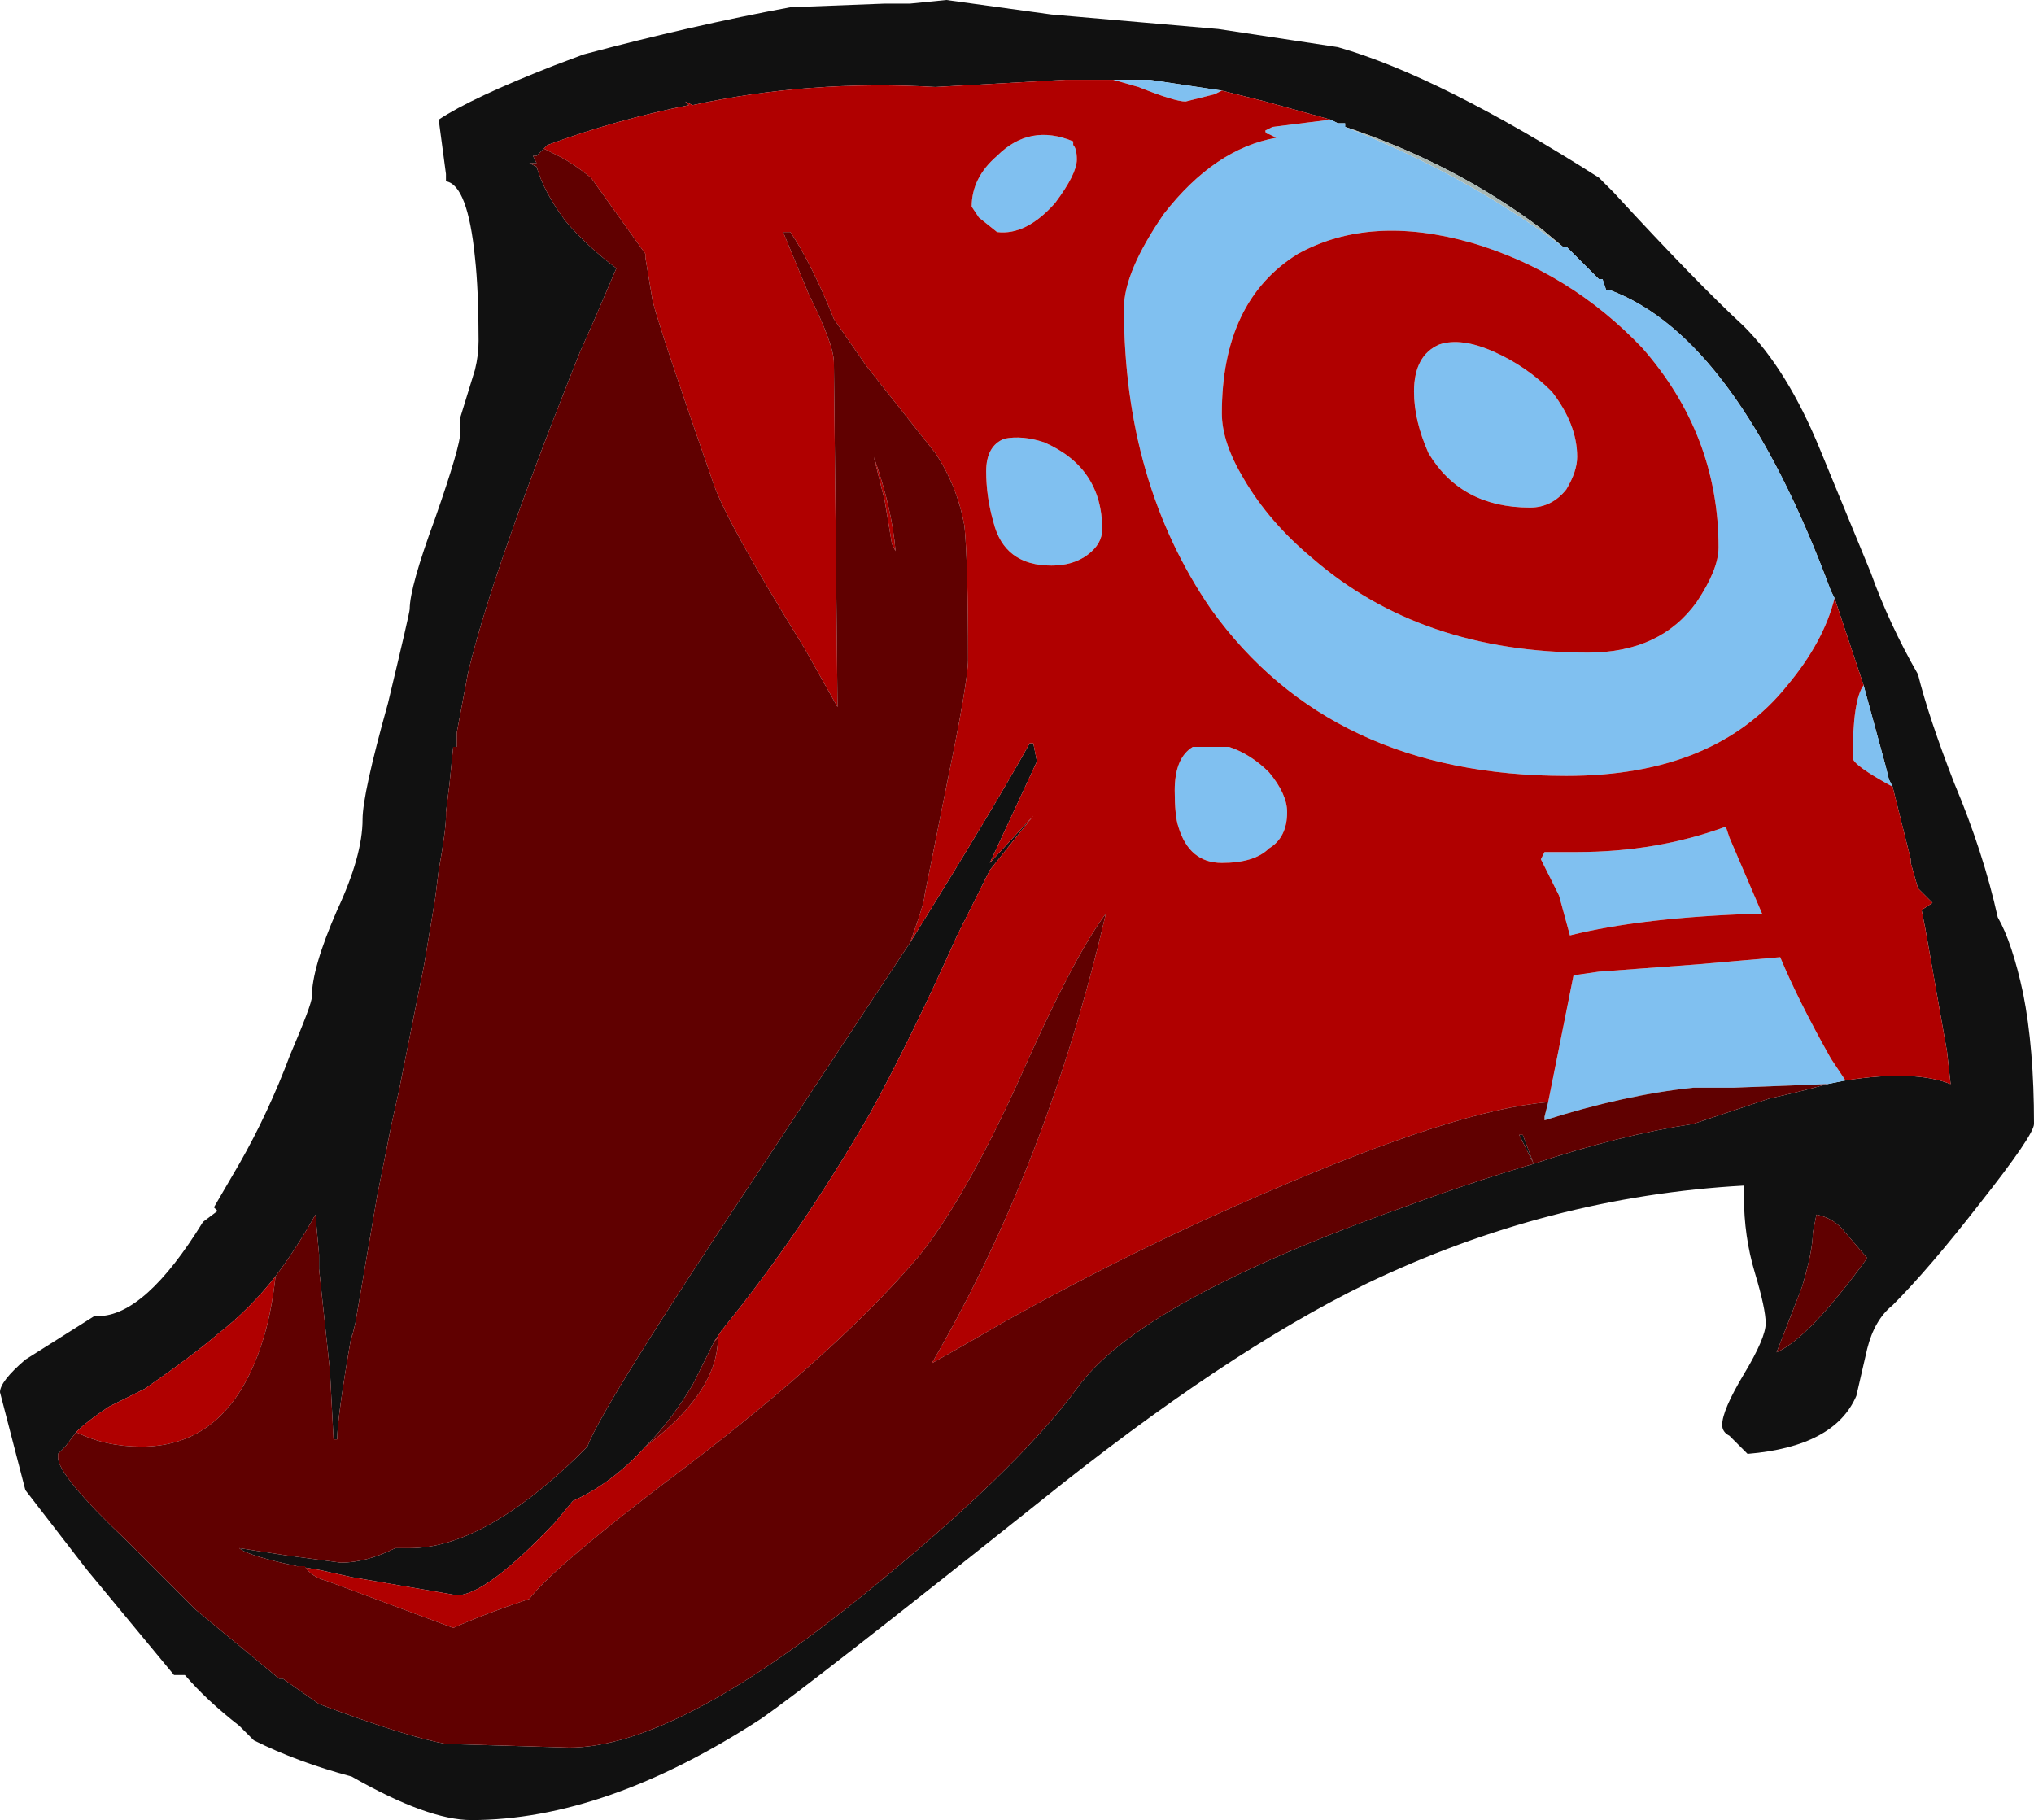 <?xml version="1.0" encoding="UTF-8" standalone="no"?>
<svg xmlns:ffdec="https://www.free-decompiler.com/flash" xmlns:xlink="http://www.w3.org/1999/xlink" ffdec:objectType="shape" height="25.1px" width="28.05px" xmlns="http://www.w3.org/2000/svg">
  <g transform="matrix(1.0, 0.0, 0.0, 1.0, 15.75, 14.85)">
    <path d="M1.05 -14.45 L2.7 -14.2 Q4.1 -13.8 6.3 -12.4 L6.5 -12.2 Q7.65 -10.95 8.3 -10.35 8.9 -9.75 9.35 -8.65 L10.05 -6.95 Q10.3 -6.25 10.7 -5.55 10.85 -4.95 11.2 -4.05 11.6 -3.1 11.8 -2.2 12.0 -1.85 12.15 -1.15 12.3 -0.4 12.3 0.65 12.3 0.8 11.55 1.75 10.85 2.65 10.35 3.15 10.1 3.35 10.0 3.75 L9.85 4.4 Q9.55 5.1 8.35 5.2 L8.1 4.95 Q8.0 4.9 8.0 4.8 8.0 4.6 8.3 4.1 8.6 3.6 8.6 3.4 8.6 3.2 8.45 2.7 8.3 2.2 8.3 1.65 8.3 1.55 8.3 1.5 5.6 1.65 3.1 2.85 1.15 3.8 -1.4 5.85 -4.6 8.4 -5.25 8.85 -7.4 10.25 -9.25 10.25 -9.85 10.25 -10.9 9.65 -11.65 9.45 -12.25 9.15 L-12.45 8.95 Q-12.9 8.6 -13.2 8.25 L-13.35 8.25 -14.55 6.8 -15.4 5.7 -15.75 4.35 Q-15.75 4.2 -15.4 3.9 L-14.45 3.3 -14.4 3.3 Q-13.75 3.3 -12.95 2.0 L-12.75 1.85 -12.8 1.8 -12.45 1.2 Q-12.05 0.5 -11.75 -0.3 -11.45 -1.0 -11.45 -1.1 -11.45 -1.5 -11.1 -2.3 -10.75 -3.05 -10.75 -3.55 -10.75 -3.9 -10.4 -5.15 -10.1 -6.4 -10.1 -6.45 -10.1 -6.75 -9.75 -7.7 -9.4 -8.7 -9.4 -8.9 L-9.4 -9.1 -9.2 -9.75 Q-9.15 -9.95 -9.15 -10.15 -9.15 -10.85 -9.2 -11.3 -9.3 -12.3 -9.6 -12.35 L-9.6 -12.45 -9.7 -13.2 Q-9.25 -13.5 -8.1 -13.95 L-7.7 -14.1 Q-6.2 -14.5 -4.85 -14.75 L-3.55 -14.8 -3.2 -14.8 -2.7 -14.85 -1.25 -14.65 1.05 -14.45 M9.55 -6.6 L9.5 -6.7 Q8.2 -10.2 6.45 -10.85 L6.4 -10.85 6.35 -11.0 6.3 -11.0 5.85 -11.45 5.8 -11.45 5.5 -11.7 Q4.3 -12.6 2.8 -13.1 L2.8 -13.15 2.7 -13.15 2.6 -13.2 1.7 -13.45 1.1 -13.6 0.1 -13.75 -0.4 -13.75 -1.05 -13.75 -2.85 -13.65 Q-4.6 -13.75 -6.2 -13.4 L-6.3 -13.45 -6.25 -13.4 Q-7.25 -13.2 -8.2 -12.85 L-8.25 -12.8 -8.35 -12.7 -8.4 -12.7 -8.35 -12.6 -8.45 -12.6 -8.35 -12.55 Q-8.25 -12.2 -7.95 -11.8 -7.65 -11.45 -7.25 -11.15 L-7.55 -10.45 -7.75 -10.0 -7.85 -9.75 Q-9.0 -6.85 -9.3 -5.55 L-9.45 -4.75 -9.45 -4.55 -9.5 -4.55 -9.55 -4.05 -9.6 -3.65 -9.6 -3.6 Q-9.6 -3.4 -9.7 -2.85 L-9.75 -2.45 -9.9 -1.55 -10.25 0.2 -10.35 0.65 -10.55 1.65 -10.85 3.4 -10.9 3.6 -10.9 3.55 Q-11.1 4.7 -11.1 5.0 L-11.15 5.0 -11.2 4.05 -11.35 2.65 -11.35 2.45 -11.4 1.9 Q-11.65 2.35 -11.95 2.75 -12.3 3.2 -12.75 3.55 -13.1 3.85 -13.75 4.3 L-14.25 4.55 Q-14.55 4.75 -14.7 4.9 L-14.85 5.1 -14.95 5.2 -14.95 5.25 Q-14.95 5.5 -14.0 6.4 L-13.05 7.35 -11.9 8.3 -11.85 8.3 -11.35 8.65 Q-10.15 9.1 -9.6 9.2 L-7.9 9.25 Q-6.45 9.25 -3.85 7.15 -1.75 5.45 -0.9 4.3 -0.05 3.1 3.6 1.8 4.55 1.45 5.4 1.2 L5.2 0.8 5.25 0.8 5.4 1.2 Q6.6 0.8 7.6 0.65 L8.65 0.3 Q9.1 0.2 9.45 0.1 L9.7 0.05 Q10.65 -0.1 11.15 0.1 L11.1 -0.35 10.8 -2.05 10.75 -2.3 10.9 -2.4 10.7 -2.6 10.6 -2.95 10.6 -3.0 10.35 -4.0 10.3 -4.1 10.25 -4.3 9.95 -5.4 9.55 -6.6 M-3.2 -1.85 Q-2.05 -3.7 -1.55 -4.6 L-1.5 -4.6 -1.45 -4.35 -2.1 -2.95 -1.5 -3.6 -2.1 -2.85 -2.55 -1.95 Q-3.2 -0.5 -3.75 0.5 -4.7 2.15 -5.8 3.5 L-5.9 3.65 -6.2 4.25 Q-6.5 4.75 -6.85 5.1 -7.3 5.6 -7.85 5.85 L-8.1 6.15 Q-9.05 7.15 -9.45 7.15 L-10.9 6.9 -11.35 6.8 -11.65 6.75 Q-12.35 6.6 -12.45 6.5 L-11.8 6.6 -11.05 6.7 Q-10.7 6.7 -10.3 6.5 L-10.1 6.5 Q-9.1 6.5 -7.8 5.25 L-7.65 5.1 Q-7.45 4.55 -5.25 1.25 L-3.2 -1.85 M-6.95 -12.0 L-6.95 -12.0 M9.7 2.15 Q9.55 1.95 9.3 1.9 L9.25 2.15 Q9.25 2.4 9.1 2.9 L8.75 3.8 Q9.2 3.6 10.0 2.5 L9.7 2.15" fill="#111111" fill-rule="evenodd" stroke="none"/>
    <path d="M5.8 -11.45 L5.85 -11.45 6.3 -11.0 6.35 -11.0 6.4 -10.85 6.45 -10.85 Q8.2 -10.2 9.5 -6.7 L9.55 -6.6 Q9.4 -6.0 8.9 -5.4 7.9 -4.15 5.85 -4.15 2.6 -4.15 0.95 -6.45 -0.25 -8.2 -0.25 -10.6 -0.25 -11.1 0.3 -11.9 1.0 -12.8 1.85 -12.95 L1.75 -13.0 Q1.7 -13.0 1.7 -13.05 L1.8 -13.1 2.6 -13.2 2.7 -13.15 2.8 -13.15 2.8 -13.1 Q4.45 -12.45 5.8 -11.45 M9.95 -5.4 L10.25 -4.3 10.3 -4.1 10.35 -4.0 Q9.8 -4.3 9.8 -4.4 9.8 -5.2 9.95 -5.4 M9.7 0.05 L9.45 0.1 8.15 0.15 7.6 0.15 Q6.65 0.25 5.55 0.6 L5.55 0.55 5.6 0.35 5.95 -1.4 6.3 -1.45 7.65 -1.55 8.8 -1.65 Q9.05 -1.05 9.5 -0.25 L9.7 0.05 M-0.4 -13.75 L0.1 -13.75 1.1 -13.6 1.0 -13.55 0.6 -13.45 Q0.45 -13.45 -0.05 -13.65 L-0.4 -13.75 M5.85 -8.1 Q5.65 -7.85 5.35 -7.85 4.4 -7.85 3.95 -8.6 3.75 -9.05 3.75 -9.45 3.75 -9.95 4.1 -10.1 4.4 -10.2 4.85 -10.0 5.3 -9.8 5.65 -9.45 6.0 -9.0 6.0 -8.55 6.0 -8.35 5.85 -8.1 M6.9 -10.05 Q5.9 -11.1 4.55 -11.5 3.15 -11.9 2.15 -11.35 1.1 -10.7 1.1 -9.15 1.1 -8.75 1.4 -8.25 1.75 -7.65 2.35 -7.15 3.85 -5.85 6.15 -5.85 7.15 -5.85 7.65 -6.55 7.95 -7.0 7.95 -7.3 7.95 -8.85 6.9 -10.05 M1.75 -4.2 Q2.0 -3.9 2.0 -3.65 2.0 -3.3 1.75 -3.15 1.55 -2.95 1.1 -2.95 0.65 -2.95 0.5 -3.45 0.45 -3.6 0.45 -3.95 0.45 -4.4 0.7 -4.55 L1.2 -4.55 Q1.5 -4.45 1.75 -4.2 M5.5 -3.0 L5.55 -3.1 6.0 -3.1 Q7.1 -3.1 8.05 -3.45 L8.1 -3.3 8.55 -2.25 8.5 -2.25 Q6.9 -2.2 5.9 -1.95 L5.75 -2.5 5.5 -3.0 M-0.95 -12.85 Q-0.9 -12.8 -0.9 -12.65 -0.9 -12.45 -1.2 -12.05 -1.6 -11.6 -2.0 -11.65 L-2.25 -11.85 -2.35 -12.0 Q-2.35 -12.4 -2.0 -12.7 -1.55 -13.15 -0.95 -12.9 L-0.95 -12.85 M-0.55 -7.55 Q-0.55 -7.35 -0.75 -7.2 -0.95 -7.05 -1.25 -7.05 -1.9 -7.05 -2.05 -7.65 -2.15 -8.0 -2.15 -8.35 -2.15 -8.7 -1.9 -8.8 -1.65 -8.85 -1.35 -8.75 -0.55 -8.4 -0.55 -7.55" fill="#80c0f0" fill-rule="evenodd" stroke="none"/>
    <path d="M9.55 -6.6 L9.95 -5.4 Q9.8 -5.2 9.8 -4.4 9.8 -4.3 10.35 -4.0 L10.6 -3.0 10.6 -2.95 10.7 -2.6 10.9 -2.4 10.75 -2.3 10.8 -2.05 11.1 -0.35 11.15 0.1 Q10.65 -0.1 9.7 0.05 L9.5 -0.25 Q9.05 -1.05 8.8 -1.65 L7.65 -1.55 6.3 -1.45 5.95 -1.4 5.6 0.35 Q4.35 0.45 1.7 1.6 -0.05 2.35 -1.85 3.35 -2.45 3.7 -2.9 3.95 -1.3 1.2 -0.5 -2.25 -0.95 -1.65 -1.7 0.05 -2.45 1.7 -3.1 2.5 -4.3 3.9 -6.65 5.65 -8.15 6.8 -8.45 7.2 -9.05 7.4 -9.5 7.6 L-11.25 6.95 Q-11.45 6.9 -11.55 6.75 L-11.65 6.75 -11.35 6.8 -10.9 6.9 -9.45 7.15 Q-9.05 7.15 -8.1 6.15 L-7.85 5.85 Q-7.3 5.6 -6.85 5.1 -5.85 4.35 -5.85 3.6 L-5.9 3.65 -5.8 3.5 Q-4.7 2.15 -3.75 0.5 -3.2 -0.5 -2.55 -1.95 L-2.1 -2.85 -1.5 -3.6 -2.1 -2.95 -1.45 -4.35 -1.5 -4.6 -1.55 -4.6 Q-2.05 -3.7 -3.2 -1.85 -3.0 -2.4 -3.0 -2.5 L-2.7 -4.0 Q-2.4 -5.45 -2.4 -5.75 -2.4 -7.1 -2.45 -7.6 -2.55 -8.15 -2.85 -8.6 L-3.8 -9.8 -4.25 -10.45 Q-4.55 -11.2 -4.85 -11.65 L-4.95 -11.65 -4.6 -10.8 Q-4.25 -10.1 -4.25 -9.85 L-4.2 -5.1 -4.65 -5.9 Q-5.7 -7.6 -5.9 -8.15 -6.65 -10.3 -6.75 -10.7 L-6.85 -11.3 -6.85 -11.35 -7.6 -12.4 Q-7.85 -12.6 -8.05 -12.7 L-8.25 -12.8 -8.2 -12.85 Q-7.25 -13.2 -6.25 -13.4 L-6.3 -13.45 -6.2 -13.4 Q-4.6 -13.75 -2.85 -13.65 L-1.05 -13.75 -0.4 -13.75 -0.05 -13.65 Q0.45 -13.45 0.6 -13.45 L1.0 -13.55 1.1 -13.6 1.7 -13.45 2.6 -13.2 1.8 -13.1 1.7 -13.05 Q1.7 -13.0 1.75 -13.0 L1.85 -12.95 Q1.0 -12.8 0.3 -11.9 -0.25 -11.1 -0.25 -10.6 -0.25 -8.2 0.95 -6.45 2.6 -4.15 5.85 -4.15 7.9 -4.15 8.9 -5.4 9.4 -6.0 9.55 -6.6 M-14.7 4.9 Q-14.55 4.75 -14.25 4.55 L-13.75 4.3 Q-13.1 3.85 -12.75 3.55 -12.3 3.2 -11.95 2.75 -12.0 3.2 -12.1 3.55 -12.55 5.1 -13.8 5.1 -14.3 5.1 -14.7 4.9 M5.5 -3.0 L5.75 -2.5 5.9 -1.95 Q6.9 -2.2 8.5 -2.25 L8.55 -2.25 8.1 -3.3 8.05 -3.45 Q7.1 -3.1 6.0 -3.1 L5.55 -3.1 5.5 -3.0 M1.75 -4.2 Q1.5 -4.45 1.2 -4.55 L0.7 -4.55 Q0.45 -4.4 0.45 -3.95 0.45 -3.6 0.5 -3.45 0.65 -2.95 1.1 -2.95 1.55 -2.95 1.75 -3.15 2.0 -3.3 2.0 -3.65 2.0 -3.9 1.75 -4.2 M6.9 -10.05 Q7.95 -8.85 7.95 -7.3 7.95 -7.0 7.65 -6.55 7.15 -5.85 6.15 -5.85 3.85 -5.85 2.35 -7.15 1.75 -7.65 1.4 -8.25 1.1 -8.75 1.1 -9.15 1.1 -10.7 2.15 -11.35 3.15 -11.9 4.55 -11.5 5.9 -11.1 6.9 -10.05 M5.85 -8.1 Q6.0 -8.35 6.0 -8.55 6.0 -9.0 5.65 -9.45 5.3 -9.8 4.85 -10.0 4.4 -10.2 4.1 -10.1 3.75 -9.95 3.75 -9.45 3.75 -9.05 3.95 -8.6 4.4 -7.85 5.35 -7.85 5.65 -7.85 5.85 -8.1 M-0.95 -12.85 L-0.95 -12.9 Q-1.55 -13.15 -2.0 -12.7 -2.35 -12.4 -2.35 -12.0 L-2.25 -11.85 -2.0 -11.65 Q-1.6 -11.6 -1.2 -12.05 -0.9 -12.45 -0.9 -12.65 -0.9 -12.8 -0.95 -12.85 M-3.4 -7.25 L-3.45 -7.35 -3.55 -7.95 -3.7 -8.55 Q-3.45 -7.85 -3.4 -7.25 M-0.55 -7.55 Q-0.55 -8.4 -1.35 -8.75 -1.65 -8.85 -1.9 -8.8 -2.15 -8.7 -2.15 -8.35 -2.15 -8.0 -2.05 -7.65 -1.9 -7.05 -1.25 -7.05 -0.95 -7.05 -0.75 -7.2 -0.55 -7.35 -0.55 -7.55 M-6.95 -12.0 L-6.95 -12.0" fill="#b00000" fill-rule="evenodd" stroke="none"/>
    <path d="M9.45 0.1 Q9.1 0.2 8.65 0.3 L7.6 0.65 Q6.6 0.8 5.4 1.2 L5.25 0.8 5.2 0.8 5.4 1.2 Q4.55 1.45 3.6 1.8 -0.05 3.1 -0.9 4.3 -1.75 5.45 -3.85 7.15 -6.45 9.25 -7.9 9.25 L-9.6 9.2 Q-10.15 9.1 -11.35 8.65 L-11.85 8.3 -11.9 8.3 -13.05 7.35 -14.0 6.4 Q-14.95 5.5 -14.95 5.25 L-14.95 5.2 -14.85 5.1 -14.7 4.9 Q-14.3 5.1 -13.8 5.1 -12.55 5.1 -12.1 3.55 -12.0 3.2 -11.95 2.75 -11.65 2.35 -11.4 1.9 L-11.35 2.45 -11.35 2.65 -11.2 4.05 -11.15 5.0 -11.1 5.0 Q-11.1 4.7 -10.9 3.55 L-10.9 3.6 -10.85 3.4 -10.55 1.65 -10.35 0.65 -10.25 0.2 -9.9 -1.55 -9.75 -2.45 -9.7 -2.85 Q-9.6 -3.4 -9.6 -3.6 L-9.6 -3.65 -9.55 -4.05 -9.5 -4.55 -9.45 -4.55 -9.45 -4.75 -9.3 -5.55 Q-9.0 -6.85 -7.85 -9.75 L-7.75 -10.0 -7.55 -10.45 -7.25 -11.15 Q-7.65 -11.45 -7.95 -11.8 -8.25 -12.2 -8.35 -12.55 L-8.45 -12.6 -8.35 -12.6 -8.4 -12.7 -8.35 -12.7 -8.25 -12.8 -8.05 -12.7 Q-7.85 -12.6 -7.6 -12.4 L-6.85 -11.35 -6.85 -11.3 -6.75 -10.7 Q-6.65 -10.3 -5.9 -8.15 -5.7 -7.6 -4.65 -5.9 L-4.2 -5.1 -4.25 -9.85 Q-4.25 -10.1 -4.6 -10.8 L-4.95 -11.65 -4.85 -11.65 Q-4.55 -11.2 -4.25 -10.45 L-3.8 -9.8 -2.85 -8.6 Q-2.55 -8.15 -2.45 -7.6 -2.4 -7.1 -2.4 -5.75 -2.4 -5.45 -2.7 -4.0 L-3.0 -2.5 Q-3.0 -2.4 -3.2 -1.85 L-5.25 1.25 Q-7.45 4.55 -7.65 5.1 L-7.8 5.25 Q-9.1 6.5 -10.1 6.5 L-10.3 6.5 Q-10.7 6.7 -11.05 6.7 L-11.8 6.6 -12.45 6.5 Q-12.35 6.6 -11.65 6.75 L-11.55 6.75 Q-11.45 6.9 -11.25 6.95 L-9.5 7.6 Q-9.05 7.4 -8.45 7.2 -8.15 6.8 -6.65 5.65 -4.3 3.9 -3.1 2.5 -2.45 1.7 -1.7 0.05 -0.95 -1.65 -0.5 -2.25 -1.3 1.2 -2.9 3.95 -2.45 3.7 -1.85 3.35 -0.05 2.35 1.7 1.6 4.35 0.45 5.6 0.35 L5.55 0.55 5.55 0.6 Q6.65 0.25 7.6 0.15 L8.15 0.15 9.45 0.1 M-5.9 3.65 L-5.85 3.6 Q-5.85 4.35 -6.85 5.1 -6.5 4.75 -6.2 4.25 L-5.9 3.65 M-3.4 -7.25 Q-3.45 -7.85 -3.7 -8.55 L-3.55 -7.95 -3.45 -7.35 -3.4 -7.25 M9.7 2.15 L10.0 2.5 Q9.2 3.6 8.75 3.8 L9.1 2.9 Q9.25 2.4 9.25 2.15 L9.3 1.9 Q9.55 1.95 9.7 2.15" fill="#600000" fill-rule="evenodd" stroke="none"/>
    <path d="M2.8 -13.1 Q4.3 -12.6 5.5 -11.7 L5.8 -11.45 Q4.45 -12.45 2.8 -13.1" fill="#a7b7b4" fill-rule="evenodd" stroke="none"/>
  </g>
</svg>
